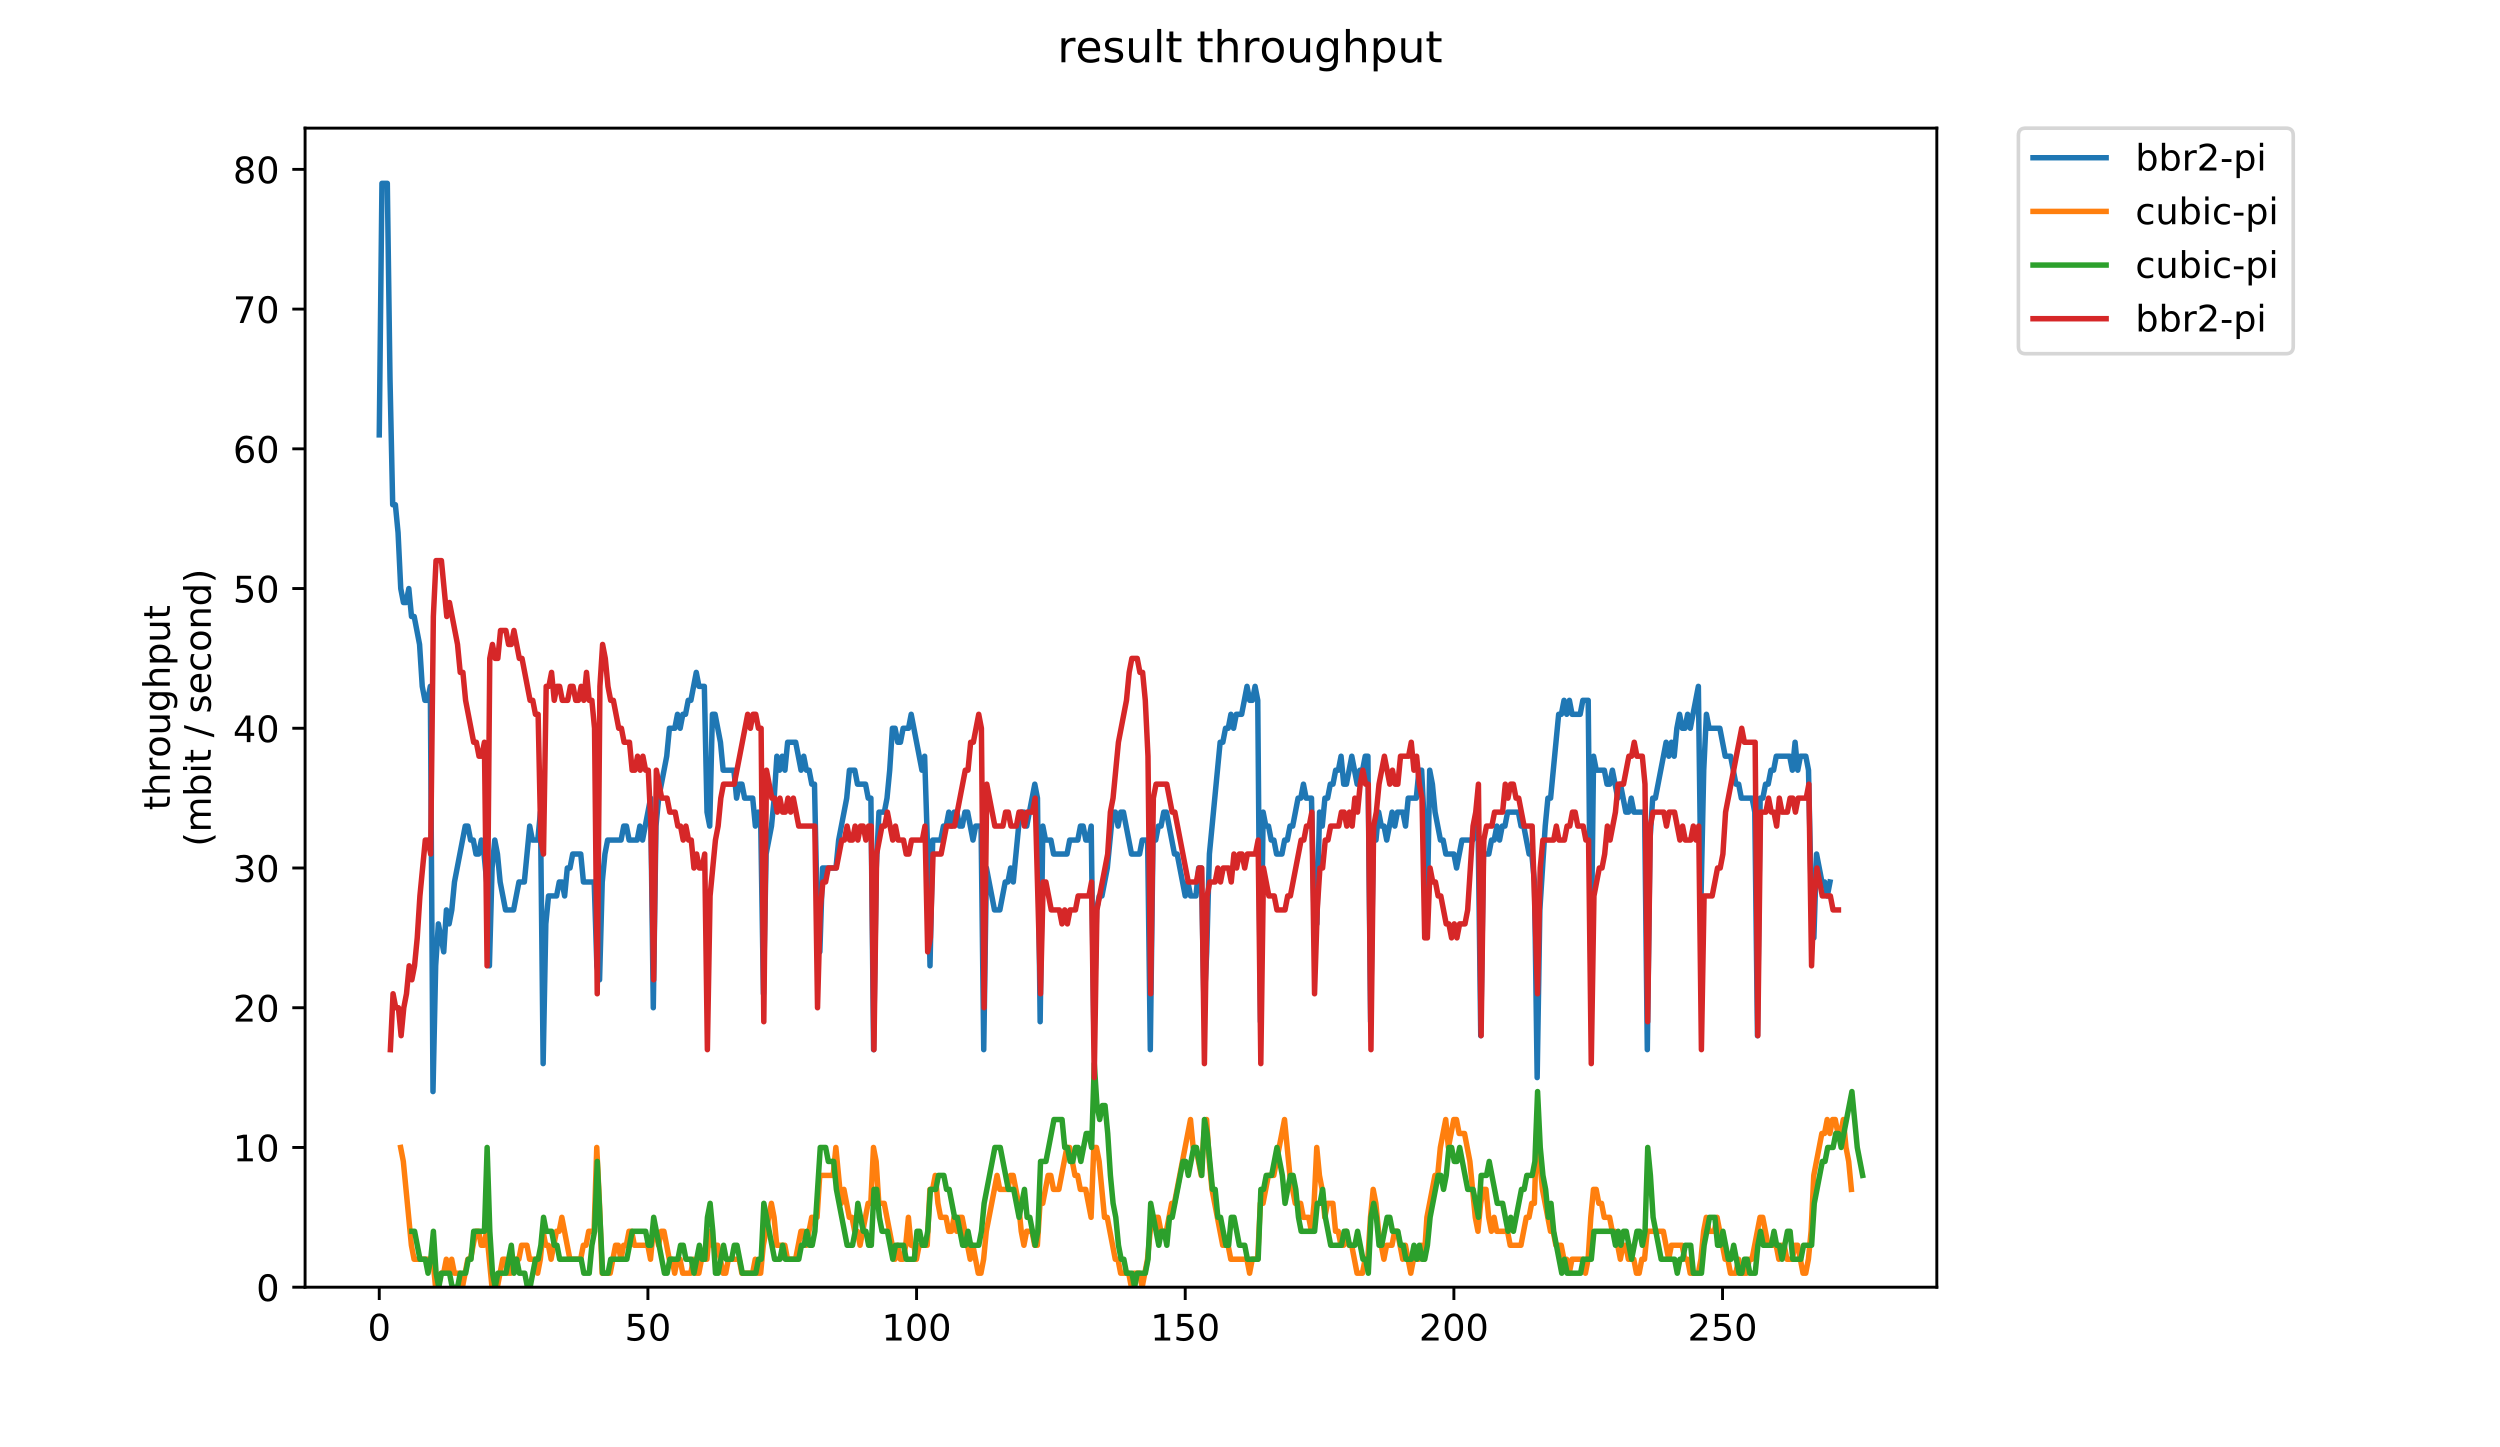 <?xml version="1.0" encoding="utf-8" standalone="no"?>
<!DOCTYPE svg PUBLIC "-//W3C//DTD SVG 1.1//EN"
  "http://www.w3.org/Graphics/SVG/1.1/DTD/svg11.dtd">
<!-- Created with matplotlib (https://matplotlib.org/) -->
<svg height="396pt" version="1.1" viewBox="0 0 684 396" width="684pt" xmlns="http://www.w3.org/2000/svg" xmlns:xlink="http://www.w3.org/1999/xlink">
 <defs>
  <style type="text/css">
*{stroke-linecap:butt;stroke-linejoin:round;}
  </style>
 </defs>
 <g id="figure_1">
  <g id="patch_1">
   <path d="M 0 396 
L 684 396 
L 684 0 
L 0 0 
z
" style="fill:#ffffff;"/>
  </g>
  <g id="axes_1">
   <g id="patch_2">
    <path d="M 83.472 352.174 
L 529.913 352.174 
L 529.913 35.062 
L 83.472 35.062 
z
" style="fill:#ffffff;"/>
   </g>
   <g id="matplotlib.axis_1">
    <g id="xtick_1">
     <g id="line2d_1">
      <defs>
       <path d="M 0 0 
L 0 3.5 
" id="mdbda760da2" style="stroke:#000000;stroke-width:0.8;"/>
      </defs>
      <g>
       <use style="stroke:#000000;stroke-width:0.8;" x="103.765" xlink:href="#mdbda760da2" y="352.174"/>
      </g>
     </g>
     <g id="text_1">
      <!-- 0 -->
      <defs>
       <path d="M 31.781 66.406 
Q 24.172 66.406 20.328 58.906 
Q 16.5 51.422 16.5 36.375 
Q 16.5 21.391 20.328 13.891 
Q 24.172 6.391 31.781 6.391 
Q 39.453 6.391 43.281 13.891 
Q 47.125 21.391 47.125 36.375 
Q 47.125 51.422 43.281 58.906 
Q 39.453 66.406 31.781 66.406 
z
M 31.781 74.219 
Q 44.047 74.219 50.516 64.516 
Q 56.984 54.828 56.984 36.375 
Q 56.984 17.969 50.516 8.266 
Q 44.047 -1.422 31.781 -1.422 
Q 19.531 -1.422 13.062 8.266 
Q 6.594 17.969 6.594 36.375 
Q 6.594 54.828 13.062 64.516 
Q 19.531 74.219 31.781 74.219 
z
" id="DejaVuSans-48"/>
      </defs>
      <g transform="translate(100.584 366.773)scale(0.1 -0.1)">
       <use xlink:href="#DejaVuSans-48"/>
      </g>
     </g>
    </g>
    <g id="xtick_2">
     <g id="line2d_2">
      <g>
       <use style="stroke:#000000;stroke-width:0.8;" x="177.269" xlink:href="#mdbda760da2" y="352.174"/>
      </g>
     </g>
     <g id="text_2">
      <!-- 50 -->
      <defs>
       <path d="M 10.797 72.906 
L 49.516 72.906 
L 49.516 64.594 
L 19.828 64.594 
L 19.828 46.734 
Q 21.969 47.469 24.109 47.828 
Q 26.266 48.188 28.422 48.188 
Q 40.625 48.188 47.75 41.5 
Q 54.891 34.812 54.891 23.391 
Q 54.891 11.625 47.562 5.094 
Q 40.234 -1.422 26.906 -1.422 
Q 22.312 -1.422 17.547 -0.641 
Q 12.797 0.141 7.719 1.703 
L 7.719 11.625 
Q 12.109 9.234 16.797 8.062 
Q 21.484 6.891 26.703 6.891 
Q 35.156 6.891 40.078 11.328 
Q 45.016 15.766 45.016 23.391 
Q 45.016 31 40.078 35.438 
Q 35.156 39.891 26.703 39.891 
Q 22.75 39.891 18.812 39.016 
Q 14.891 38.141 10.797 36.281 
z
" id="DejaVuSans-53"/>
      </defs>
      <g transform="translate(170.907 366.773)scale(0.1 -0.1)">
       <use xlink:href="#DejaVuSans-53"/>
       <use x="63.623" xlink:href="#DejaVuSans-48"/>
      </g>
     </g>
    </g>
    <g id="xtick_3">
     <g id="line2d_3">
      <g>
       <use style="stroke:#000000;stroke-width:0.8;" x="250.774" xlink:href="#mdbda760da2" y="352.174"/>
      </g>
     </g>
     <g id="text_3">
      <!-- 100 -->
      <defs>
       <path d="M 12.406 8.297 
L 28.516 8.297 
L 28.516 63.922 
L 10.984 60.406 
L 10.984 69.391 
L 28.422 72.906 
L 38.281 72.906 
L 38.281 8.297 
L 54.391 8.297 
L 54.391 0 
L 12.406 0 
z
" id="DejaVuSans-49"/>
      </defs>
      <g transform="translate(241.23 366.773)scale(0.1 -0.1)">
       <use xlink:href="#DejaVuSans-49"/>
       <use x="63.623" xlink:href="#DejaVuSans-48"/>
       <use x="127.246" xlink:href="#DejaVuSans-48"/>
      </g>
     </g>
    </g>
    <g id="xtick_4">
     <g id="line2d_4">
      <g>
       <use style="stroke:#000000;stroke-width:0.8;" x="324.278" xlink:href="#mdbda760da2" y="352.174"/>
      </g>
     </g>
     <g id="text_4">
      <!-- 150 -->
      <g transform="translate(314.734 366.773)scale(0.1 -0.1)">
       <use xlink:href="#DejaVuSans-49"/>
       <use x="63.623" xlink:href="#DejaVuSans-53"/>
       <use x="127.246" xlink:href="#DejaVuSans-48"/>
      </g>
     </g>
    </g>
    <g id="xtick_5">
     <g id="line2d_5">
      <g>
       <use style="stroke:#000000;stroke-width:0.8;" x="397.782" xlink:href="#mdbda760da2" y="352.174"/>
      </g>
     </g>
     <g id="text_5">
      <!-- 200 -->
      <defs>
       <path d="M 19.188 8.297 
L 53.609 8.297 
L 53.609 0 
L 7.328 0 
L 7.328 8.297 
Q 12.938 14.109 22.625 23.891 
Q 32.328 33.688 34.812 36.531 
Q 39.547 41.844 41.422 45.531 
Q 43.312 49.219 43.312 52.781 
Q 43.312 58.594 39.234 62.25 
Q 35.156 65.922 28.609 65.922 
Q 23.969 65.922 18.812 64.312 
Q 13.672 62.703 7.812 59.422 
L 7.812 69.391 
Q 13.766 71.781 18.938 73 
Q 24.125 74.219 28.422 74.219 
Q 39.75 74.219 46.484 68.547 
Q 53.219 62.891 53.219 53.422 
Q 53.219 48.922 51.531 44.891 
Q 49.859 40.875 45.406 35.406 
Q 44.188 33.984 37.641 27.219 
Q 31.109 20.453 19.188 8.297 
z
" id="DejaVuSans-50"/>
      </defs>
      <g transform="translate(388.238 366.773)scale(0.1 -0.1)">
       <use xlink:href="#DejaVuSans-50"/>
       <use x="63.623" xlink:href="#DejaVuSans-48"/>
       <use x="127.246" xlink:href="#DejaVuSans-48"/>
      </g>
     </g>
    </g>
    <g id="xtick_6">
     <g id="line2d_6">
      <g>
       <use style="stroke:#000000;stroke-width:0.8;" x="471.286" xlink:href="#mdbda760da2" y="352.174"/>
      </g>
     </g>
     <g id="text_6">
      <!-- 250 -->
      <g transform="translate(461.743 366.773)scale(0.1 -0.1)">
       <use xlink:href="#DejaVuSans-50"/>
       <use x="63.623" xlink:href="#DejaVuSans-53"/>
       <use x="127.246" xlink:href="#DejaVuSans-48"/>
      </g>
     </g>
    </g>
   </g>
   <g id="matplotlib.axis_2">
    <g id="ytick_1">
     <g id="line2d_7">
      <defs>
       <path d="M 0 0 
L -3.5 0 
" id="m98bdd0b423" style="stroke:#000000;stroke-width:0.8;"/>
      </defs>
      <g>
       <use style="stroke:#000000;stroke-width:0.8;" x="83.472" xlink:href="#m98bdd0b423" y="352.174"/>
      </g>
     </g>
     <g id="text_7">
      <!-- 0 -->
      <g transform="translate(70.11 355.973)scale(0.1 -0.1)">
       <use xlink:href="#DejaVuSans-48"/>
      </g>
     </g>
    </g>
    <g id="ytick_2">
     <g id="line2d_8">
      <g>
       <use style="stroke:#000000;stroke-width:0.8;" x="83.472" xlink:href="#m98bdd0b423" y="313.945"/>
      </g>
     </g>
     <g id="text_8">
      <!-- 10 -->
      <g transform="translate(63.747 317.744)scale(0.1 -0.1)">
       <use xlink:href="#DejaVuSans-49"/>
       <use x="63.623" xlink:href="#DejaVuSans-48"/>
      </g>
     </g>
    </g>
    <g id="ytick_3">
     <g id="line2d_9">
      <g>
       <use style="stroke:#000000;stroke-width:0.8;" x="83.472" xlink:href="#m98bdd0b423" y="275.716"/>
      </g>
     </g>
     <g id="text_9">
      <!-- 20 -->
      <g transform="translate(63.747 279.515)scale(0.1 -0.1)">
       <use xlink:href="#DejaVuSans-50"/>
       <use x="63.623" xlink:href="#DejaVuSans-48"/>
      </g>
     </g>
    </g>
    <g id="ytick_4">
     <g id="line2d_10">
      <g>
       <use style="stroke:#000000;stroke-width:0.8;" x="83.472" xlink:href="#m98bdd0b423" y="237.486"/>
      </g>
     </g>
     <g id="text_10">
      <!-- 30 -->
      <defs>
       <path d="M 40.578 39.312 
Q 47.656 37.797 51.625 33 
Q 55.609 28.219 55.609 21.188 
Q 55.609 10.406 48.188 4.484 
Q 40.766 -1.422 27.094 -1.422 
Q 22.516 -1.422 17.656 -0.516 
Q 12.797 0.391 7.625 2.203 
L 7.625 11.719 
Q 11.719 9.328 16.594 8.109 
Q 21.484 6.891 26.812 6.891 
Q 36.078 6.891 40.938 10.547 
Q 45.797 14.203 45.797 21.188 
Q 45.797 27.641 41.281 31.266 
Q 36.766 34.906 28.719 34.906 
L 20.219 34.906 
L 20.219 43.016 
L 29.109 43.016 
Q 36.375 43.016 40.234 45.922 
Q 44.094 48.828 44.094 54.297 
Q 44.094 59.906 40.109 62.906 
Q 36.141 65.922 28.719 65.922 
Q 24.656 65.922 20.016 65.031 
Q 15.375 64.156 9.812 62.312 
L 9.812 71.094 
Q 15.438 72.656 20.344 73.438 
Q 25.25 74.219 29.594 74.219 
Q 40.828 74.219 47.359 69.109 
Q 53.906 64.016 53.906 55.328 
Q 53.906 49.266 50.438 45.094 
Q 46.969 40.922 40.578 39.312 
z
" id="DejaVuSans-51"/>
      </defs>
      <g transform="translate(63.747 241.286)scale(0.1 -0.1)">
       <use xlink:href="#DejaVuSans-51"/>
       <use x="63.623" xlink:href="#DejaVuSans-48"/>
      </g>
     </g>
    </g>
    <g id="ytick_5">
     <g id="line2d_11">
      <g>
       <use style="stroke:#000000;stroke-width:0.8;" x="83.472" xlink:href="#m98bdd0b423" y="199.257"/>
      </g>
     </g>
     <g id="text_11">
      <!-- 40 -->
      <defs>
       <path d="M 37.797 64.312 
L 12.891 25.391 
L 37.797 25.391 
z
M 35.203 72.906 
L 47.609 72.906 
L 47.609 25.391 
L 58.016 25.391 
L 58.016 17.188 
L 47.609 17.188 
L 47.609 0 
L 37.797 0 
L 37.797 17.188 
L 4.891 17.188 
L 4.891 26.703 
z
" id="DejaVuSans-52"/>
      </defs>
      <g transform="translate(63.747 203.056)scale(0.1 -0.1)">
       <use xlink:href="#DejaVuSans-52"/>
       <use x="63.623" xlink:href="#DejaVuSans-48"/>
      </g>
     </g>
    </g>
    <g id="ytick_6">
     <g id="line2d_12">
      <g>
       <use style="stroke:#000000;stroke-width:0.8;" x="83.472" xlink:href="#m98bdd0b423" y="161.028"/>
      </g>
     </g>
     <g id="text_12">
      <!-- 50 -->
      <g transform="translate(63.747 164.827)scale(0.1 -0.1)">
       <use xlink:href="#DejaVuSans-53"/>
       <use x="63.623" xlink:href="#DejaVuSans-48"/>
      </g>
     </g>
    </g>
    <g id="ytick_7">
     <g id="line2d_13">
      <g>
       <use style="stroke:#000000;stroke-width:0.8;" x="83.472" xlink:href="#m98bdd0b423" y="122.799"/>
      </g>
     </g>
     <g id="text_13">
      <!-- 60 -->
      <defs>
       <path d="M 33.016 40.375 
Q 26.375 40.375 22.484 35.828 
Q 18.609 31.297 18.609 23.391 
Q 18.609 15.531 22.484 10.953 
Q 26.375 6.391 33.016 6.391 
Q 39.656 6.391 43.531 10.953 
Q 47.406 15.531 47.406 23.391 
Q 47.406 31.297 43.531 35.828 
Q 39.656 40.375 33.016 40.375 
z
M 52.594 71.297 
L 52.594 62.312 
Q 48.875 64.062 45.094 64.984 
Q 41.312 65.922 37.594 65.922 
Q 27.828 65.922 22.672 59.328 
Q 17.531 52.734 16.797 39.406 
Q 19.672 43.656 24.016 45.922 
Q 28.375 48.188 33.594 48.188 
Q 44.578 48.188 50.953 41.516 
Q 57.328 34.859 57.328 23.391 
Q 57.328 12.156 50.688 5.359 
Q 44.047 -1.422 33.016 -1.422 
Q 20.359 -1.422 13.672 8.266 
Q 6.984 17.969 6.984 36.375 
Q 6.984 53.656 15.188 63.938 
Q 23.391 74.219 37.203 74.219 
Q 40.922 74.219 44.703 73.484 
Q 48.484 72.75 52.594 71.297 
z
" id="DejaVuSans-54"/>
      </defs>
      <g transform="translate(63.747 126.598)scale(0.1 -0.1)">
       <use xlink:href="#DejaVuSans-54"/>
       <use x="63.623" xlink:href="#DejaVuSans-48"/>
      </g>
     </g>
    </g>
    <g id="ytick_8">
     <g id="line2d_14">
      <g>
       <use style="stroke:#000000;stroke-width:0.8;" x="83.472" xlink:href="#m98bdd0b423" y="84.569"/>
      </g>
     </g>
     <g id="text_14">
      <!-- 70 -->
      <defs>
       <path d="M 8.203 72.906 
L 55.078 72.906 
L 55.078 68.703 
L 28.609 0 
L 18.312 0 
L 43.219 64.594 
L 8.203 64.594 
z
" id="DejaVuSans-55"/>
      </defs>
      <g transform="translate(63.747 88.369)scale(0.1 -0.1)">
       <use xlink:href="#DejaVuSans-55"/>
       <use x="63.623" xlink:href="#DejaVuSans-48"/>
      </g>
     </g>
    </g>
    <g id="ytick_9">
     <g id="line2d_15">
      <g>
       <use style="stroke:#000000;stroke-width:0.8;" x="83.472" xlink:href="#m98bdd0b423" y="46.34"/>
      </g>
     </g>
     <g id="text_15">
      <!-- 80 -->
      <defs>
       <path d="M 31.781 34.625 
Q 24.75 34.625 20.719 30.859 
Q 16.703 27.094 16.703 20.516 
Q 16.703 13.922 20.719 10.156 
Q 24.75 6.391 31.781 6.391 
Q 38.812 6.391 42.859 10.172 
Q 46.922 13.969 46.922 20.516 
Q 46.922 27.094 42.891 30.859 
Q 38.875 34.625 31.781 34.625 
z
M 21.922 38.812 
Q 15.578 40.375 12.031 44.719 
Q 8.5 49.078 8.5 55.328 
Q 8.5 64.062 14.719 69.141 
Q 20.953 74.219 31.781 74.219 
Q 42.672 74.219 48.875 69.141 
Q 55.078 64.062 55.078 55.328 
Q 55.078 49.078 51.531 44.719 
Q 48 40.375 41.703 38.812 
Q 48.828 37.156 52.797 32.312 
Q 56.781 27.484 56.781 20.516 
Q 56.781 9.906 50.312 4.234 
Q 43.844 -1.422 31.781 -1.422 
Q 19.734 -1.422 13.25 4.234 
Q 6.781 9.906 6.781 20.516 
Q 6.781 27.484 10.781 32.312 
Q 14.797 37.156 21.922 38.812 
z
M 18.312 54.391 
Q 18.312 48.734 21.844 45.562 
Q 25.391 42.391 31.781 42.391 
Q 38.141 42.391 41.719 45.562 
Q 45.312 48.734 45.312 54.391 
Q 45.312 60.062 41.719 63.234 
Q 38.141 66.406 31.781 66.406 
Q 25.391 66.406 21.844 63.234 
Q 18.312 60.062 18.312 54.391 
z
" id="DejaVuSans-56"/>
      </defs>
      <g transform="translate(63.747 50.139)scale(0.1 -0.1)">
       <use xlink:href="#DejaVuSans-56"/>
       <use x="63.623" xlink:href="#DejaVuSans-48"/>
      </g>
     </g>
    </g>
    <g id="text_16">
     <!-- throughput -->
     <defs>
      <path d="M 18.312 70.219 
L 18.312 54.688 
L 36.812 54.688 
L 36.812 47.703 
L 18.312 47.703 
L 18.312 18.016 
Q 18.312 11.328 20.141 9.422 
Q 21.969 7.516 27.594 7.516 
L 36.812 7.516 
L 36.812 0 
L 27.594 0 
Q 17.188 0 13.234 3.875 
Q 9.281 7.766 9.281 18.016 
L 9.281 47.703 
L 2.688 47.703 
L 2.688 54.688 
L 9.281 54.688 
L 9.281 70.219 
z
" id="DejaVuSans-116"/>
      <path d="M 54.891 33.016 
L 54.891 0 
L 45.906 0 
L 45.906 32.719 
Q 45.906 40.484 42.875 44.328 
Q 39.844 48.188 33.797 48.188 
Q 26.516 48.188 22.312 43.547 
Q 18.109 38.922 18.109 30.906 
L 18.109 0 
L 9.078 0 
L 9.078 75.984 
L 18.109 75.984 
L 18.109 46.188 
Q 21.344 51.125 25.703 53.562 
Q 30.078 56 35.797 56 
Q 45.219 56 50.047 50.172 
Q 54.891 44.344 54.891 33.016 
z
" id="DejaVuSans-104"/>
      <path d="M 41.109 46.297 
Q 39.594 47.172 37.812 47.578 
Q 36.031 48 33.891 48 
Q 26.266 48 22.188 43.047 
Q 18.109 38.094 18.109 28.812 
L 18.109 0 
L 9.078 0 
L 9.078 54.688 
L 18.109 54.688 
L 18.109 46.188 
Q 20.953 51.172 25.484 53.578 
Q 30.031 56 36.531 56 
Q 37.453 56 38.578 55.875 
Q 39.703 55.766 41.062 55.516 
z
" id="DejaVuSans-114"/>
      <path d="M 30.609 48.391 
Q 23.391 48.391 19.188 42.75 
Q 14.984 37.109 14.984 27.297 
Q 14.984 17.484 19.156 11.844 
Q 23.344 6.203 30.609 6.203 
Q 37.797 6.203 41.984 11.859 
Q 46.188 17.531 46.188 27.297 
Q 46.188 37.016 41.984 42.703 
Q 37.797 48.391 30.609 48.391 
z
M 30.609 56 
Q 42.328 56 49.016 48.375 
Q 55.719 40.766 55.719 27.297 
Q 55.719 13.875 49.016 6.219 
Q 42.328 -1.422 30.609 -1.422 
Q 18.844 -1.422 12.172 6.219 
Q 5.516 13.875 5.516 27.297 
Q 5.516 40.766 12.172 48.375 
Q 18.844 56 30.609 56 
z
" id="DejaVuSans-111"/>
      <path d="M 8.5 21.578 
L 8.5 54.688 
L 17.484 54.688 
L 17.484 21.922 
Q 17.484 14.156 20.5 10.266 
Q 23.531 6.391 29.594 6.391 
Q 36.859 6.391 41.078 11.031 
Q 45.312 15.672 45.312 23.688 
L 45.312 54.688 
L 54.297 54.688 
L 54.297 0 
L 45.312 0 
L 45.312 8.406 
Q 42.047 3.422 37.719 1 
Q 33.406 -1.422 27.688 -1.422 
Q 18.266 -1.422 13.375 4.438 
Q 8.5 10.297 8.5 21.578 
z
M 31.109 56 
z
" id="DejaVuSans-117"/>
      <path d="M 45.406 27.984 
Q 45.406 37.75 41.375 43.109 
Q 37.359 48.484 30.078 48.484 
Q 22.859 48.484 18.828 43.109 
Q 14.797 37.75 14.797 27.984 
Q 14.797 18.266 18.828 12.891 
Q 22.859 7.516 30.078 7.516 
Q 37.359 7.516 41.375 12.891 
Q 45.406 18.266 45.406 27.984 
z
M 54.391 6.781 
Q 54.391 -7.172 48.188 -13.984 
Q 42 -20.797 29.203 -20.797 
Q 24.469 -20.797 20.266 -20.094 
Q 16.062 -19.391 12.109 -17.922 
L 12.109 -9.188 
Q 16.062 -11.328 19.922 -12.344 
Q 23.781 -13.375 27.781 -13.375 
Q 36.625 -13.375 41.016 -8.766 
Q 45.406 -4.156 45.406 5.172 
L 45.406 9.625 
Q 42.625 4.781 38.281 2.391 
Q 33.938 0 27.875 0 
Q 17.828 0 11.672 7.656 
Q 5.516 15.328 5.516 27.984 
Q 5.516 40.672 11.672 48.328 
Q 17.828 56 27.875 56 
Q 33.938 56 38.281 53.609 
Q 42.625 51.219 45.406 46.391 
L 45.406 54.688 
L 54.391 54.688 
z
" id="DejaVuSans-103"/>
      <path d="M 18.109 8.203 
L 18.109 -20.797 
L 9.078 -20.797 
L 9.078 54.688 
L 18.109 54.688 
L 18.109 46.391 
Q 20.953 51.266 25.266 53.625 
Q 29.594 56 35.594 56 
Q 45.562 56 51.781 48.094 
Q 58.016 40.188 58.016 27.297 
Q 58.016 14.406 51.781 6.484 
Q 45.562 -1.422 35.594 -1.422 
Q 29.594 -1.422 25.266 0.953 
Q 20.953 3.328 18.109 8.203 
z
M 48.688 27.297 
Q 48.688 37.203 44.609 42.844 
Q 40.531 48.484 33.406 48.484 
Q 26.266 48.484 22.188 42.844 
Q 18.109 37.203 18.109 27.297 
Q 18.109 17.391 22.188 11.75 
Q 26.266 6.109 33.406 6.109 
Q 40.531 6.109 44.609 11.75 
Q 48.688 17.391 48.688 27.297 
z
" id="DejaVuSans-112"/>
     </defs>
     <g transform="translate(46.47 221.675)rotate(-90)scale(0.1 -0.1)">
      <use xlink:href="#DejaVuSans-116"/>
      <use x="39.209" xlink:href="#DejaVuSans-104"/>
      <use x="102.588" xlink:href="#DejaVuSans-114"/>
      <use x="143.67" xlink:href="#DejaVuSans-111"/>
      <use x="204.852" xlink:href="#DejaVuSans-117"/>
      <use x="268.23" xlink:href="#DejaVuSans-103"/>
      <use x="331.707" xlink:href="#DejaVuSans-104"/>
      <use x="395.086" xlink:href="#DejaVuSans-112"/>
      <use x="458.562" xlink:href="#DejaVuSans-117"/>
      <use x="521.941" xlink:href="#DejaVuSans-116"/>
     </g>
     <!-- (mbit / second) -->
     <defs>
      <path d="M 31 75.875 
Q 24.469 64.656 21.281 53.656 
Q 18.109 42.672 18.109 31.391 
Q 18.109 20.125 21.312 9.062 
Q 24.516 -2 31 -13.188 
L 23.188 -13.188 
Q 15.875 -1.703 12.234 9.375 
Q 8.594 20.453 8.594 31.391 
Q 8.594 42.281 12.203 53.312 
Q 15.828 64.359 23.188 75.875 
z
" id="DejaVuSans-40"/>
      <path d="M 52 44.188 
Q 55.375 50.25 60.062 53.125 
Q 64.75 56 71.094 56 
Q 79.641 56 84.281 50.016 
Q 88.922 44.047 88.922 33.016 
L 88.922 0 
L 79.891 0 
L 79.891 32.719 
Q 79.891 40.578 77.094 44.375 
Q 74.312 48.188 68.609 48.188 
Q 61.625 48.188 57.562 43.547 
Q 53.516 38.922 53.516 30.906 
L 53.516 0 
L 44.484 0 
L 44.484 32.719 
Q 44.484 40.625 41.703 44.406 
Q 38.922 48.188 33.109 48.188 
Q 26.219 48.188 22.156 43.531 
Q 18.109 38.875 18.109 30.906 
L 18.109 0 
L 9.078 0 
L 9.078 54.688 
L 18.109 54.688 
L 18.109 46.188 
Q 21.188 51.219 25.484 53.609 
Q 29.781 56 35.688 56 
Q 41.656 56 45.828 52.969 
Q 50 49.953 52 44.188 
z
" id="DejaVuSans-109"/>
      <path d="M 48.688 27.297 
Q 48.688 37.203 44.609 42.844 
Q 40.531 48.484 33.406 48.484 
Q 26.266 48.484 22.188 42.844 
Q 18.109 37.203 18.109 27.297 
Q 18.109 17.391 22.188 11.75 
Q 26.266 6.109 33.406 6.109 
Q 40.531 6.109 44.609 11.75 
Q 48.688 17.391 48.688 27.297 
z
M 18.109 46.391 
Q 20.953 51.266 25.266 53.625 
Q 29.594 56 35.594 56 
Q 45.562 56 51.781 48.094 
Q 58.016 40.188 58.016 27.297 
Q 58.016 14.406 51.781 6.484 
Q 45.562 -1.422 35.594 -1.422 
Q 29.594 -1.422 25.266 0.953 
Q 20.953 3.328 18.109 8.203 
L 18.109 0 
L 9.078 0 
L 9.078 75.984 
L 18.109 75.984 
z
" id="DejaVuSans-98"/>
      <path d="M 9.422 54.688 
L 18.406 54.688 
L 18.406 0 
L 9.422 0 
z
M 9.422 75.984 
L 18.406 75.984 
L 18.406 64.594 
L 9.422 64.594 
z
" id="DejaVuSans-105"/>
      <path id="DejaVuSans-32"/>
      <path d="M 25.391 72.906 
L 33.688 72.906 
L 8.297 -9.281 
L 0 -9.281 
z
" id="DejaVuSans-47"/>
      <path d="M 44.281 53.078 
L 44.281 44.578 
Q 40.484 46.531 36.375 47.5 
Q 32.281 48.484 27.875 48.484 
Q 21.188 48.484 17.844 46.438 
Q 14.5 44.391 14.5 40.281 
Q 14.5 37.156 16.891 35.375 
Q 19.281 33.594 26.516 31.984 
L 29.594 31.297 
Q 39.156 29.25 43.188 25.516 
Q 47.219 21.781 47.219 15.094 
Q 47.219 7.469 41.188 3.016 
Q 35.156 -1.422 24.609 -1.422 
Q 20.219 -1.422 15.453 -0.562 
Q 10.688 0.297 5.422 2 
L 5.422 11.281 
Q 10.406 8.688 15.234 7.391 
Q 20.062 6.109 24.812 6.109 
Q 31.156 6.109 34.562 8.281 
Q 37.984 10.453 37.984 14.406 
Q 37.984 18.062 35.516 20.016 
Q 33.062 21.969 24.703 23.781 
L 21.578 24.516 
Q 13.234 26.266 9.516 29.906 
Q 5.812 33.547 5.812 39.891 
Q 5.812 47.609 11.281 51.797 
Q 16.75 56 26.812 56 
Q 31.781 56 36.172 55.266 
Q 40.578 54.547 44.281 53.078 
z
" id="DejaVuSans-115"/>
      <path d="M 56.203 29.594 
L 56.203 25.203 
L 14.891 25.203 
Q 15.484 15.922 20.484 11.062 
Q 25.484 6.203 34.422 6.203 
Q 39.594 6.203 44.453 7.469 
Q 49.312 8.734 54.109 11.281 
L 54.109 2.781 
Q 49.266 0.734 44.188 -0.344 
Q 39.109 -1.422 33.891 -1.422 
Q 20.797 -1.422 13.156 6.188 
Q 5.516 13.812 5.516 26.812 
Q 5.516 40.234 12.766 48.109 
Q 20.016 56 32.328 56 
Q 43.359 56 49.781 48.891 
Q 56.203 41.797 56.203 29.594 
z
M 47.219 32.234 
Q 47.125 39.594 43.094 43.984 
Q 39.062 48.391 32.422 48.391 
Q 24.906 48.391 20.391 44.141 
Q 15.875 39.891 15.188 32.172 
z
" id="DejaVuSans-101"/>
      <path d="M 48.781 52.594 
L 48.781 44.188 
Q 44.969 46.297 41.141 47.344 
Q 37.312 48.391 33.406 48.391 
Q 24.656 48.391 19.812 42.844 
Q 14.984 37.312 14.984 27.297 
Q 14.984 17.281 19.812 11.734 
Q 24.656 6.203 33.406 6.203 
Q 37.312 6.203 41.141 7.25 
Q 44.969 8.297 48.781 10.406 
L 48.781 2.094 
Q 45.016 0.344 40.984 -0.531 
Q 36.969 -1.422 32.422 -1.422 
Q 20.062 -1.422 12.781 6.344 
Q 5.516 14.109 5.516 27.297 
Q 5.516 40.672 12.859 48.328 
Q 20.219 56 33.016 56 
Q 37.156 56 41.109 55.141 
Q 45.062 54.297 48.781 52.594 
z
" id="DejaVuSans-99"/>
      <path d="M 54.891 33.016 
L 54.891 0 
L 45.906 0 
L 45.906 32.719 
Q 45.906 40.484 42.875 44.328 
Q 39.844 48.188 33.797 48.188 
Q 26.516 48.188 22.312 43.547 
Q 18.109 38.922 18.109 30.906 
L 18.109 0 
L 9.078 0 
L 9.078 54.688 
L 18.109 54.688 
L 18.109 46.188 
Q 21.344 51.125 25.703 53.562 
Q 30.078 56 35.797 56 
Q 45.219 56 50.047 50.172 
Q 54.891 44.344 54.891 33.016 
z
" id="DejaVuSans-110"/>
      <path d="M 45.406 46.391 
L 45.406 75.984 
L 54.391 75.984 
L 54.391 0 
L 45.406 0 
L 45.406 8.203 
Q 42.578 3.328 38.25 0.953 
Q 33.938 -1.422 27.875 -1.422 
Q 17.969 -1.422 11.734 6.484 
Q 5.516 14.406 5.516 27.297 
Q 5.516 40.188 11.734 48.094 
Q 17.969 56 27.875 56 
Q 33.938 56 38.25 53.625 
Q 42.578 51.266 45.406 46.391 
z
M 14.797 27.297 
Q 14.797 17.391 18.875 11.75 
Q 22.953 6.109 30.078 6.109 
Q 37.203 6.109 41.297 11.75 
Q 45.406 17.391 45.406 27.297 
Q 45.406 37.203 41.297 42.844 
Q 37.203 48.484 30.078 48.484 
Q 22.953 48.484 18.875 42.844 
Q 14.797 37.203 14.797 27.297 
z
" id="DejaVuSans-100"/>
      <path d="M 8.016 75.875 
L 15.828 75.875 
Q 23.141 64.359 26.781 53.312 
Q 30.422 42.281 30.422 31.391 
Q 30.422 20.453 26.781 9.375 
Q 23.141 -1.703 15.828 -13.188 
L 8.016 -13.188 
Q 14.5 -2 17.703 9.062 
Q 20.906 20.125 20.906 31.391 
Q 20.906 42.672 17.703 53.656 
Q 14.5 64.656 8.016 75.875 
z
" id="DejaVuSans-41"/>
     </defs>
     <g transform="translate(57.668 231.609)rotate(-90)scale(0.1 -0.1)">
      <use xlink:href="#DejaVuSans-40"/>
      <use x="39.014" xlink:href="#DejaVuSans-109"/>
      <use x="136.426" xlink:href="#DejaVuSans-98"/>
      <use x="199.902" xlink:href="#DejaVuSans-105"/>
      <use x="227.686" xlink:href="#DejaVuSans-116"/>
      <use x="266.895" xlink:href="#DejaVuSans-32"/>
      <use x="298.682" xlink:href="#DejaVuSans-47"/>
      <use x="332.373" xlink:href="#DejaVuSans-32"/>
      <use x="364.16" xlink:href="#DejaVuSans-115"/>
      <use x="416.26" xlink:href="#DejaVuSans-101"/>
      <use x="477.783" xlink:href="#DejaVuSans-99"/>
      <use x="532.764" xlink:href="#DejaVuSans-111"/>
      <use x="593.945" xlink:href="#DejaVuSans-110"/>
      <use x="657.324" xlink:href="#DejaVuSans-100"/>
      <use x="720.801" xlink:href="#DejaVuSans-41"/>
     </g>
    </g>
   </g>
   <g id="line2d_16">
    <path clip-path="url(#p5dac063fd2)" d="M 103.765 118.976 
L 104.5 50.163 
L 105.97 50.163 
L 106.705 103.684 
L 107.44 138.09 
L 108.175 138.09 
L 108.91 145.736 
L 109.645 161.028 
L 110.38 164.851 
L 111.116 164.851 
L 111.851 161.028 
L 112.586 168.674 
L 113.321 168.674 
L 114.791 176.32 
L 115.526 187.788 
L 116.261 191.611 
L 116.996 191.611 
L 117.731 187.788 
L 118.466 298.653 
L 119.201 264.247 
L 119.936 252.778 
L 121.406 260.424 
L 122.141 248.955 
L 122.876 252.778 
L 123.611 248.955 
L 124.346 241.309 
L 127.286 226.018 
L 128.021 226.018 
L 128.757 229.841 
L 129.492 229.841 
L 130.227 233.663 
L 130.962 233.663 
L 131.697 229.841 
L 132.432 233.663 
L 133.167 241.309 
L 133.902 264.247 
L 134.637 237.486 
L 135.372 229.841 
L 136.107 233.663 
L 136.842 241.309 
L 138.312 248.955 
L 140.517 248.955 
L 141.987 241.309 
L 143.457 241.309 
L 144.927 226.018 
L 145.663 229.841 
L 147.133 229.841 
L 147.868 222.195 
L 148.603 291.007 
L 149.338 252.778 
L 150.073 245.132 
L 152.278 245.132 
L 153.013 241.309 
L 153.748 241.309 
L 154.483 245.132 
L 155.218 237.486 
L 155.953 237.486 
L 156.688 233.663 
L 158.893 233.663 
L 159.628 241.309 
L 162.568 241.309 
L 163.304 264.247 
L 164.039 268.07 
L 164.774 241.309 
L 165.509 233.663 
L 166.244 229.841 
L 169.919 229.841 
L 170.654 226.018 
L 171.389 226.018 
L 172.124 229.841 
L 174.329 229.841 
L 175.064 226.018 
L 175.799 229.841 
L 178.004 218.372 
L 178.739 275.716 
L 179.474 226.018 
L 180.21 218.372 
L 182.415 206.903 
L 183.15 199.257 
L 184.62 199.257 
L 185.355 195.434 
L 186.09 199.257 
L 186.825 195.434 
L 187.56 195.434 
L 188.295 191.611 
L 189.03 191.611 
L 190.5 183.965 
L 191.235 187.788 
L 192.705 187.788 
L 193.44 222.195 
L 194.175 226.018 
L 194.91 195.434 
L 195.645 195.434 
L 197.115 203.08 
L 197.851 210.726 
L 200.791 210.726 
L 201.526 218.372 
L 202.261 214.549 
L 202.996 214.549 
L 203.731 218.372 
L 205.936 218.372 
L 206.671 226.018 
L 207.406 222.195 
L 208.141 226.018 
L 208.876 271.893 
L 209.611 233.663 
L 211.081 226.018 
L 211.816 218.372 
L 212.551 206.903 
L 213.286 210.726 
L 214.021 206.903 
L 214.756 210.726 
L 215.492 203.08 
L 217.697 203.08 
L 219.167 210.726 
L 219.902 206.903 
L 220.637 210.726 
L 221.372 210.726 
L 222.107 214.549 
L 222.842 214.549 
L 223.577 248.955 
L 224.312 260.424 
L 225.047 237.486 
L 228.722 237.486 
L 229.457 229.841 
L 231.662 218.372 
L 232.398 210.726 
L 233.868 210.726 
L 234.603 214.549 
L 236.808 214.549 
L 237.543 218.372 
L 238.278 218.372 
L 239.013 287.184 
L 239.748 237.486 
L 240.483 222.195 
L 241.953 222.195 
L 242.688 218.372 
L 243.423 210.726 
L 244.158 199.257 
L 244.893 199.257 
L 245.628 203.08 
L 246.363 203.08 
L 247.098 199.257 
L 248.568 199.257 
L 249.303 195.434 
L 252.244 210.726 
L 252.979 206.903 
L 253.714 229.841 
L 254.449 264.247 
L 255.184 229.841 
L 257.389 229.841 
L 258.124 226.018 
L 258.859 226.018 
L 259.594 222.195 
L 260.329 226.018 
L 261.064 222.195 
L 261.799 222.195 
L 262.534 226.018 
L 263.269 226.018 
L 264.004 222.195 
L 264.739 222.195 
L 266.209 229.841 
L 266.945 226.018 
L 268.415 226.018 
L 269.15 287.184 
L 269.885 237.486 
L 272.09 248.955 
L 273.56 248.955 
L 275.03 241.309 
L 275.765 241.309 
L 276.5 237.486 
L 277.235 241.309 
L 278.705 226.018 
L 279.44 222.195 
L 280.175 222.195 
L 280.91 226.018 
L 283.115 214.549 
L 283.85 218.372 
L 284.586 279.539 
L 285.321 226.018 
L 286.056 229.841 
L 287.526 229.841 
L 288.261 233.663 
L 291.936 233.663 
L 292.671 229.841 
L 294.876 229.841 
L 295.611 226.018 
L 296.346 226.018 
L 297.081 229.841 
L 297.816 229.841 
L 298.551 226.018 
L 299.286 283.362 
L 300.021 248.955 
L 300.756 245.132 
L 301.491 245.132 
L 302.962 237.486 
L 304.432 222.195 
L 305.167 222.195 
L 305.902 226.018 
L 306.637 222.195 
L 307.372 222.195 
L 309.577 233.663 
L 311.782 233.663 
L 312.517 229.841 
L 313.987 229.841 
L 314.722 287.184 
L 315.457 229.841 
L 316.192 229.841 
L 316.927 226.018 
L 317.662 226.018 
L 318.397 222.195 
L 319.133 222.195 
L 321.338 233.663 
L 322.073 233.663 
L 324.278 245.132 
L 325.013 241.309 
L 325.748 245.132 
L 327.218 245.132 
L 327.953 237.486 
L 328.688 237.486 
L 329.423 275.716 
L 330.158 260.424 
L 330.893 233.663 
L 333.833 203.08 
L 334.568 203.08 
L 335.303 199.257 
L 336.038 199.257 
L 336.774 195.434 
L 337.509 199.257 
L 338.244 195.434 
L 339.714 195.434 
L 341.184 187.788 
L 341.919 191.611 
L 342.654 191.611 
L 343.389 187.788 
L 344.124 191.611 
L 344.859 279.539 
L 345.594 222.195 
L 346.329 226.018 
L 347.064 226.018 
L 347.799 229.841 
L 348.534 229.841 
L 349.269 233.663 
L 350.739 233.663 
L 351.474 229.841 
L 352.209 229.841 
L 352.944 226.018 
L 353.68 226.018 
L 355.15 218.372 
L 355.885 218.372 
L 356.62 214.549 
L 357.355 218.372 
L 358.825 218.372 
L 359.56 252.778 
L 360.295 252.778 
L 361.03 222.195 
L 361.765 226.018 
L 362.5 218.372 
L 363.235 218.372 
L 363.97 214.549 
L 364.705 214.549 
L 365.44 210.726 
L 366.175 210.726 
L 366.91 206.903 
L 367.645 214.549 
L 368.38 214.549 
L 369.85 206.903 
L 371.321 214.549 
L 372.056 210.726 
L 372.791 210.726 
L 373.526 206.903 
L 374.261 206.903 
L 374.996 279.539 
L 375.731 229.841 
L 376.466 229.841 
L 377.201 222.195 
L 377.936 226.018 
L 378.671 226.018 
L 379.406 229.841 
L 380.876 222.195 
L 381.611 226.018 
L 382.346 222.195 
L 383.816 222.195 
L 384.551 226.018 
L 385.286 218.372 
L 387.491 218.372 
L 388.226 210.726 
L 388.962 210.726 
L 389.697 226.018 
L 390.432 252.778 
L 391.167 210.726 
L 391.902 214.549 
L 392.637 222.195 
L 394.107 229.841 
L 394.842 229.841 
L 395.577 233.663 
L 397.782 233.663 
L 398.517 237.486 
L 399.987 229.841 
L 402.927 229.841 
L 403.662 226.018 
L 404.397 226.018 
L 405.132 283.362 
L 405.868 233.663 
L 407.338 233.663 
L 408.073 229.841 
L 408.808 229.841 
L 409.543 226.018 
L 410.278 229.841 
L 411.013 226.018 
L 411.748 226.018 
L 412.483 222.195 
L 415.423 222.195 
L 416.158 226.018 
L 416.893 226.018 
L 418.363 233.663 
L 419.098 233.663 
L 419.833 241.309 
L 420.568 294.83 
L 421.303 248.955 
L 422.773 226.018 
L 423.509 218.372 
L 424.244 218.372 
L 426.449 195.434 
L 427.184 195.434 
L 427.919 191.611 
L 428.654 195.434 
L 429.389 191.611 
L 430.124 195.434 
L 432.329 195.434 
L 433.064 191.611 
L 434.534 191.611 
L 435.269 268.07 
L 436.004 206.903 
L 436.739 210.726 
L 438.944 210.726 
L 439.679 214.549 
L 440.415 214.549 
L 441.15 210.726 
L 442.62 218.372 
L 443.355 214.549 
L 444.825 222.195 
L 445.56 222.195 
L 446.295 218.372 
L 447.03 222.195 
L 449.97 222.195 
L 450.705 287.184 
L 451.44 229.841 
L 452.175 218.372 
L 452.91 218.372 
L 455.85 203.08 
L 456.585 206.903 
L 457.32 203.08 
L 458.056 206.903 
L 458.791 199.257 
L 459.526 195.434 
L 460.261 199.257 
L 460.996 199.257 
L 461.731 195.434 
L 462.466 199.257 
L 464.671 187.788 
L 465.406 245.132 
L 466.141 210.726 
L 466.876 195.434 
L 467.611 199.257 
L 470.551 199.257 
L 472.021 206.903 
L 473.491 206.903 
L 474.961 214.549 
L 475.697 214.549 
L 476.432 218.372 
L 479.372 218.372 
L 480.107 222.195 
L 480.842 283.362 
L 481.577 218.372 
L 482.312 218.372 
L 483.047 214.549 
L 483.782 214.549 
L 484.517 210.726 
L 485.252 210.726 
L 485.987 206.903 
L 489.662 206.903 
L 490.397 210.726 
L 491.132 203.08 
L 491.867 210.726 
L 492.603 206.903 
L 494.073 206.903 
L 494.808 210.726 
L 495.543 245.132 
L 496.278 256.601 
L 497.013 233.663 
L 498.483 241.309 
L 499.218 241.309 
L 499.953 245.132 
L 500.688 241.309 
L 500.688 241.309 
" style="fill:none;stroke:#1f77b4;stroke-linecap:square;stroke-width:1.5;"/>
   </g>
   <g id="line2d_17">
    <path clip-path="url(#p5dac063fd2)" d="M 109.615 313.945 
L 110.35 317.768 
L 112.555 340.705 
L 113.29 344.528 
L 118.435 344.528 
L 119.17 352.174 
L 119.905 352.174 
L 120.64 348.351 
L 121.375 348.351 
L 122.11 344.528 
L 122.845 348.351 
L 123.58 344.528 
L 124.315 348.351 
L 125.785 348.351 
L 126.521 352.174 
L 127.991 344.528 
L 128.726 344.528 
L 130.196 336.882 
L 130.931 336.882 
L 131.666 340.705 
L 132.401 340.705 
L 133.136 336.882 
L 134.606 352.174 
L 136.076 352.174 
L 137.546 344.528 
L 138.281 344.528 
L 139.016 348.351 
L 139.751 348.351 
L 140.486 344.528 
L 141.956 344.528 
L 142.691 340.705 
L 144.162 340.705 
L 144.897 344.528 
L 146.367 344.528 
L 147.102 348.351 
L 147.837 344.528 
L 148.572 336.882 
L 149.307 340.705 
L 150.042 340.705 
L 150.777 344.528 
L 152.247 336.882 
L 152.982 336.882 
L 153.717 333.06 
L 155.922 344.528 
L 158.862 344.528 
L 159.597 340.705 
L 160.332 340.705 
L 161.068 336.882 
L 162.538 336.882 
L 163.273 313.945 
L 164.008 329.237 
L 164.743 348.351 
L 166.948 348.351 
L 168.418 340.705 
L 169.153 340.705 
L 169.888 344.528 
L 170.623 340.705 
L 171.358 340.705 
L 172.093 336.882 
L 172.828 336.882 
L 173.563 340.705 
L 177.238 340.705 
L 177.974 344.528 
L 178.709 336.882 
L 179.444 336.882 
L 180.179 340.705 
L 180.914 336.882 
L 181.649 336.882 
L 183.119 344.528 
L 183.854 344.528 
L 184.589 348.351 
L 185.324 344.528 
L 186.059 344.528 
L 186.794 348.351 
L 188.999 348.351 
L 189.734 344.528 
L 190.469 348.351 
L 191.204 348.351 
L 191.939 344.528 
L 193.409 344.528 
L 194.144 336.882 
L 194.879 340.705 
L 196.35 340.705 
L 197.82 348.351 
L 198.555 348.351 
L 199.29 344.528 
L 202.23 344.528 
L 202.965 348.351 
L 205.905 348.351 
L 206.64 344.528 
L 207.375 348.351 
L 208.11 348.351 
L 208.845 340.705 
L 211.05 329.237 
L 211.785 333.06 
L 212.52 340.705 
L 214.726 340.705 
L 215.461 344.528 
L 217.666 344.528 
L 219.136 336.882 
L 219.871 336.882 
L 220.606 340.705 
L 222.076 333.06 
L 223.546 333.06 
L 224.281 321.591 
L 227.956 321.591 
L 228.691 313.945 
L 230.162 329.237 
L 230.897 325.414 
L 232.367 333.06 
L 233.102 333.06 
L 233.837 336.882 
L 234.572 336.882 
L 235.307 340.705 
L 237.512 329.237 
L 238.247 329.237 
L 238.982 313.945 
L 239.717 317.768 
L 240.452 329.237 
L 241.922 329.237 
L 244.862 344.528 
L 245.597 340.705 
L 246.332 344.528 
L 247.067 344.528 
L 247.803 340.705 
L 248.538 333.06 
L 249.273 340.705 
L 250.008 340.705 
L 250.743 344.528 
L 251.478 340.705 
L 253.683 340.705 
L 254.418 325.414 
L 255.153 325.414 
L 255.888 321.591 
L 256.623 329.237 
L 257.358 333.06 
L 258.828 333.06 
L 259.563 336.882 
L 260.298 336.882 
L 261.033 333.06 
L 261.768 336.882 
L 262.503 333.06 
L 263.238 333.06 
L 265.444 344.528 
L 266.179 340.705 
L 267.649 348.351 
L 268.384 348.351 
L 269.119 344.528 
L 269.854 336.882 
L 272.794 321.591 
L 273.529 325.414 
L 275.734 325.414 
L 276.469 321.591 
L 277.204 321.591 
L 278.674 329.237 
L 279.409 336.882 
L 280.144 340.705 
L 280.879 336.882 
L 282.35 336.882 
L 283.085 340.705 
L 283.82 340.705 
L 284.555 329.237 
L 285.29 329.237 
L 286.76 321.591 
L 287.495 321.591 
L 288.23 325.414 
L 289.7 325.414 
L 291.905 313.945 
L 292.64 313.945 
L 294.11 321.591 
L 294.845 321.591 
L 295.58 325.414 
L 297.05 325.414 
L 298.52 333.06 
L 299.255 313.945 
L 299.991 313.945 
L 300.726 317.768 
L 302.196 333.06 
L 302.931 333.06 
L 305.136 344.528 
L 305.871 344.528 
L 306.606 348.351 
L 308.811 348.351 
L 309.546 352.174 
L 310.281 348.351 
L 311.751 348.351 
L 312.486 352.174 
L 313.956 344.528 
L 314.691 336.882 
L 315.426 333.06 
L 316.897 333.06 
L 317.632 336.882 
L 319.102 336.882 
L 320.572 329.237 
L 321.307 329.237 
L 325.717 306.299 
L 326.452 313.945 
L 327.187 313.945 
L 328.657 321.591 
L 329.392 310.122 
L 330.127 306.299 
L 330.862 317.768 
L 331.597 325.414 
L 334.538 340.705 
L 336.008 340.705 
L 336.743 344.528 
L 341.153 344.528 
L 341.888 348.351 
L 342.623 344.528 
L 344.093 344.528 
L 344.828 329.237 
L 345.563 329.237 
L 347.033 321.591 
L 348.503 321.591 
L 351.444 306.299 
L 352.914 321.591 
L 354.384 329.237 
L 355.854 329.237 
L 356.589 333.06 
L 358.059 333.06 
L 358.794 336.882 
L 359.529 329.237 
L 360.264 313.945 
L 360.999 321.591 
L 361.734 325.414 
L 362.469 333.06 
L 363.204 329.237 
L 364.674 329.237 
L 365.409 336.882 
L 366.144 336.882 
L 366.879 340.705 
L 367.614 340.705 
L 368.349 336.882 
L 369.085 340.705 
L 369.82 340.705 
L 371.29 348.351 
L 372.76 348.351 
L 373.495 344.528 
L 374.23 344.528 
L 374.965 333.06 
L 375.7 325.414 
L 376.435 329.237 
L 377.17 336.882 
L 378.64 344.528 
L 379.375 340.705 
L 380.845 340.705 
L 381.58 336.882 
L 382.315 336.882 
L 383.785 344.528 
L 384.52 340.705 
L 385.99 348.351 
L 386.726 344.528 
L 388.196 344.528 
L 388.931 340.705 
L 389.666 344.528 
L 390.401 333.06 
L 392.606 321.591 
L 393.341 321.591 
L 394.076 313.945 
L 395.546 306.299 
L 396.281 313.945 
L 397.751 306.299 
L 398.486 306.299 
L 399.221 310.122 
L 400.691 310.122 
L 402.161 317.768 
L 403.632 333.06 
L 404.367 336.882 
L 405.102 329.237 
L 405.837 325.414 
L 406.572 325.414 
L 407.307 333.06 
L 408.042 336.882 
L 408.777 333.06 
L 409.512 336.882 
L 412.452 336.882 
L 413.187 340.705 
L 416.127 340.705 
L 417.597 333.06 
L 418.332 333.06 
L 419.067 329.237 
L 419.802 329.237 
L 420.537 306.299 
L 421.273 317.768 
L 422.008 325.414 
L 424.213 336.882 
L 424.948 336.882 
L 425.683 340.705 
L 427.153 340.705 
L 427.888 344.528 
L 428.623 344.528 
L 429.358 348.351 
L 430.093 344.528 
L 433.033 344.528 
L 433.768 348.351 
L 434.503 344.528 
L 435.238 333.06 
L 435.973 325.414 
L 436.708 325.414 
L 437.443 329.237 
L 438.179 329.237 
L 438.914 333.06 
L 440.384 333.06 
L 441.119 336.882 
L 441.854 336.882 
L 443.324 344.528 
L 444.059 340.705 
L 444.794 340.705 
L 445.529 344.528 
L 446.999 344.528 
L 447.734 348.351 
L 448.469 348.351 
L 449.204 344.528 
L 449.939 344.528 
L 450.674 336.882 
L 455.084 336.882 
L 456.555 344.528 
L 457.29 340.705 
L 460.23 340.705 
L 460.965 344.528 
L 461.7 344.528 
L 462.435 348.351 
L 464.64 348.351 
L 465.375 344.528 
L 466.11 336.882 
L 466.845 333.06 
L 467.58 336.882 
L 469.05 336.882 
L 469.785 333.06 
L 471.99 344.528 
L 472.725 344.528 
L 473.461 348.351 
L 474.931 348.351 
L 475.666 344.528 
L 476.401 348.351 
L 477.871 348.351 
L 478.606 344.528 
L 479.341 344.528 
L 481.546 333.06 
L 482.281 333.06 
L 483.751 340.705 
L 485.956 340.705 
L 486.691 344.528 
L 487.426 340.705 
L 488.161 340.705 
L 488.896 344.528 
L 490.367 344.528 
L 491.102 340.705 
L 491.837 340.705 
L 493.307 348.351 
L 494.042 348.351 
L 494.777 344.528 
L 495.512 336.882 
L 496.247 321.591 
L 498.452 310.122 
L 499.187 310.122 
L 499.922 306.299 
L 500.657 310.122 
L 501.392 306.299 
L 502.127 306.299 
L 502.862 310.122 
L 503.597 310.122 
L 504.332 306.299 
L 505.067 313.945 
L 505.802 317.768 
L 506.537 325.414 
L 506.537 325.414 
" style="fill:none;stroke:#ff7f0e;stroke-linecap:square;stroke-width:1.5;"/>
   </g>
   <g id="line2d_18">
    <path clip-path="url(#p5dac063fd2)" d="M 112.697 336.882 
L 113.432 336.882 
L 114.902 344.528 
L 116.373 344.528 
L 117.108 348.351 
L 117.843 344.528 
L 118.578 336.882 
L 119.313 348.351 
L 120.048 352.174 
L 120.783 348.351 
L 122.988 348.351 
L 123.723 352.174 
L 125.193 352.174 
L 125.928 348.351 
L 127.398 348.351 
L 128.133 344.528 
L 128.868 344.528 
L 129.603 336.882 
L 132.543 336.882 
L 133.279 313.945 
L 134.014 336.882 
L 134.749 348.351 
L 135.484 352.174 
L 136.219 348.351 
L 138.424 348.351 
L 139.894 340.705 
L 140.629 348.351 
L 141.364 344.528 
L 142.099 348.351 
L 143.569 348.351 
L 144.304 352.174 
L 145.039 352.174 
L 146.509 344.528 
L 147.244 344.528 
L 147.979 340.705 
L 148.714 333.06 
L 149.449 336.882 
L 150.92 336.882 
L 151.655 340.705 
L 152.39 340.705 
L 153.125 344.528 
L 159.005 344.528 
L 159.74 348.351 
L 161.21 348.351 
L 161.945 340.705 
L 162.68 336.882 
L 163.415 317.768 
L 164.885 348.351 
L 166.355 348.351 
L 167.09 344.528 
L 171.501 344.528 
L 172.971 336.882 
L 176.646 336.882 
L 177.381 340.705 
L 178.116 340.705 
L 178.851 333.06 
L 181.791 348.351 
L 182.526 348.351 
L 183.261 344.528 
L 185.467 344.528 
L 186.202 340.705 
L 186.937 340.705 
L 187.672 344.528 
L 189.142 344.528 
L 189.877 348.351 
L 191.347 340.705 
L 192.082 344.528 
L 192.817 344.528 
L 193.552 333.06 
L 194.287 329.237 
L 195.022 336.882 
L 195.757 348.351 
L 196.492 348.351 
L 197.962 340.705 
L 198.697 344.528 
L 200.167 344.528 
L 200.902 340.705 
L 201.637 340.705 
L 203.108 348.351 
L 206.783 348.351 
L 207.518 344.528 
L 208.253 344.528 
L 208.988 329.237 
L 211.928 344.528 
L 213.398 344.528 
L 214.133 340.705 
L 214.868 344.528 
L 218.543 344.528 
L 219.278 340.705 
L 220.014 340.705 
L 220.749 336.882 
L 221.484 340.705 
L 222.219 340.705 
L 222.954 336.882 
L 224.424 313.945 
L 225.894 313.945 
L 226.629 317.768 
L 228.099 317.768 
L 228.834 325.414 
L 231.774 340.705 
L 233.244 340.705 
L 233.979 336.882 
L 234.714 329.237 
L 236.184 336.882 
L 236.919 336.882 
L 237.655 340.705 
L 238.39 340.705 
L 239.125 325.414 
L 239.86 325.414 
L 240.595 333.06 
L 241.33 336.882 
L 242.8 336.882 
L 244.27 344.528 
L 245.005 340.705 
L 247.21 340.705 
L 247.945 344.528 
L 250.15 344.528 
L 250.885 336.882 
L 251.62 336.882 
L 252.355 340.705 
L 253.09 340.705 
L 253.825 336.882 
L 254.561 325.414 
L 256.031 325.414 
L 256.766 321.591 
L 258.236 321.591 
L 258.971 325.414 
L 259.706 325.414 
L 261.176 333.06 
L 261.911 333.06 
L 263.381 340.705 
L 264.116 340.705 
L 264.851 336.882 
L 265.586 340.705 
L 267.791 340.705 
L 268.526 336.882 
L 269.261 329.237 
L 272.202 313.945 
L 273.672 313.945 
L 275.877 325.414 
L 277.347 325.414 
L 278.817 333.06 
L 280.287 325.414 
L 281.022 333.06 
L 281.757 333.06 
L 283.227 340.705 
L 283.962 336.882 
L 284.697 317.768 
L 286.167 317.768 
L 288.372 306.299 
L 290.578 306.299 
L 291.313 313.945 
L 292.048 313.945 
L 292.783 317.768 
L 293.518 317.768 
L 294.253 313.945 
L 294.988 313.945 
L 295.723 317.768 
L 297.193 310.122 
L 297.928 310.122 
L 298.663 313.945 
L 299.398 291.007 
L 300.133 302.476 
L 300.868 306.299 
L 301.603 302.476 
L 302.338 302.476 
L 303.073 310.122 
L 303.808 321.591 
L 304.543 329.237 
L 305.278 333.06 
L 306.013 340.705 
L 306.749 344.528 
L 307.484 344.528 
L 308.219 348.351 
L 309.689 348.351 
L 310.424 352.174 
L 311.159 348.351 
L 313.364 348.351 
L 314.099 344.528 
L 314.834 329.237 
L 317.039 340.705 
L 317.774 336.882 
L 318.509 336.882 
L 319.244 340.705 
L 319.979 333.06 
L 320.714 333.06 
L 323.654 317.768 
L 324.39 317.768 
L 325.125 321.591 
L 326.595 313.945 
L 327.33 313.945 
L 328.8 321.591 
L 329.535 306.299 
L 330.27 310.122 
L 331.74 325.414 
L 332.475 325.414 
L 333.21 333.06 
L 333.945 333.06 
L 335.415 340.705 
L 336.15 340.705 
L 336.885 333.06 
L 337.62 333.06 
L 339.09 340.705 
L 340.56 340.705 
L 341.296 344.528 
L 344.236 344.528 
L 344.971 325.414 
L 345.706 325.414 
L 346.441 321.591 
L 347.911 321.591 
L 349.381 313.945 
L 350.851 321.591 
L 351.586 329.237 
L 353.056 321.591 
L 353.791 321.591 
L 354.526 325.414 
L 355.261 333.06 
L 355.996 336.882 
L 359.672 336.882 
L 360.407 329.237 
L 361.142 329.237 
L 361.877 325.414 
L 362.612 333.06 
L 364.082 340.705 
L 367.022 340.705 
L 367.757 336.882 
L 368.492 336.882 
L 369.227 340.705 
L 370.697 340.705 
L 371.432 336.882 
L 372.902 344.528 
L 373.637 344.528 
L 374.372 348.351 
L 375.107 333.06 
L 375.843 329.237 
L 376.578 333.06 
L 377.313 340.705 
L 378.048 340.705 
L 379.518 333.06 
L 380.253 333.06 
L 380.988 336.882 
L 382.458 336.882 
L 383.193 340.705 
L 383.928 340.705 
L 384.663 344.528 
L 386.133 344.528 
L 386.868 340.705 
L 387.603 344.528 
L 388.338 340.705 
L 389.073 344.528 
L 389.808 344.528 
L 390.543 340.705 
L 391.278 333.06 
L 393.484 321.591 
L 394.219 321.591 
L 394.954 325.414 
L 395.689 321.591 
L 396.424 313.945 
L 397.159 313.945 
L 397.894 317.768 
L 398.629 317.768 
L 399.364 313.945 
L 401.569 325.414 
L 403.039 325.414 
L 404.509 333.06 
L 405.244 321.591 
L 406.714 321.591 
L 407.449 317.768 
L 409.654 329.237 
L 411.125 329.237 
L 412.595 336.882 
L 413.33 333.06 
L 414.065 336.882 
L 416.27 325.414 
L 417.005 325.414 
L 417.74 321.591 
L 419.21 321.591 
L 419.945 317.768 
L 420.68 298.653 
L 421.415 313.945 
L 422.15 321.591 
L 422.885 325.414 
L 423.62 333.06 
L 424.355 329.237 
L 425.09 336.882 
L 427.295 348.351 
L 428.031 344.528 
L 428.766 348.351 
L 432.441 348.351 
L 433.176 344.528 
L 435.381 344.528 
L 436.116 336.882 
L 441.261 336.882 
L 441.996 340.705 
L 442.731 336.882 
L 443.466 340.705 
L 444.201 336.882 
L 444.936 336.882 
L 446.407 344.528 
L 447.877 336.882 
L 448.612 336.882 
L 449.347 340.705 
L 450.082 336.882 
L 450.817 313.945 
L 451.552 321.591 
L 452.287 333.06 
L 454.492 344.528 
L 458.167 344.528 
L 458.902 348.351 
L 459.637 344.528 
L 460.372 344.528 
L 461.107 340.705 
L 462.578 340.705 
L 463.313 348.351 
L 465.518 348.351 
L 466.253 340.705 
L 467.723 333.06 
L 469.193 333.06 
L 469.928 340.705 
L 470.663 340.705 
L 471.398 336.882 
L 472.868 344.528 
L 473.603 344.528 
L 474.338 340.705 
L 475.808 348.351 
L 476.543 348.351 
L 477.278 344.528 
L 478.013 344.528 
L 478.748 348.351 
L 480.219 348.351 
L 480.954 340.705 
L 481.689 336.882 
L 482.424 340.705 
L 484.629 340.705 
L 485.364 336.882 
L 486.099 340.705 
L 486.834 340.705 
L 487.569 344.528 
L 489.039 336.882 
L 489.774 336.882 
L 490.509 344.528 
L 492.714 344.528 
L 493.449 340.705 
L 495.654 340.705 
L 496.389 329.237 
L 498.595 317.768 
L 499.33 317.768 
L 500.065 313.945 
L 501.535 313.945 
L 502.27 310.122 
L 503.005 310.122 
L 503.74 313.945 
L 506.68 298.653 
L 508.15 313.945 
L 509.62 321.591 
L 509.62 321.591 
" style="fill:none;stroke:#2ca02c;stroke-linecap:square;stroke-width:1.5;"/>
   </g>
   <g id="line2d_19">
    <path clip-path="url(#p5dac063fd2)" d="M 106.804 287.184 
L 107.539 271.893 
L 108.274 275.716 
L 109.009 275.716 
L 109.744 283.362 
L 110.479 275.716 
L 111.214 271.893 
L 111.949 264.247 
L 112.684 268.07 
L 113.419 264.247 
L 114.154 256.601 
L 114.889 245.132 
L 116.359 229.841 
L 117.094 229.841 
L 117.829 233.663 
L 118.564 168.674 
L 119.299 153.382 
L 120.77 153.382 
L 122.24 168.674 
L 122.975 164.851 
L 125.18 176.32 
L 125.915 183.965 
L 126.65 183.965 
L 127.385 191.611 
L 129.59 203.08 
L 130.325 203.08 
L 131.06 206.903 
L 131.795 206.903 
L 132.53 203.08 
L 133.265 264.247 
L 134 180.143 
L 134.735 176.32 
L 135.47 180.143 
L 136.205 180.143 
L 136.941 172.497 
L 138.411 172.497 
L 139.146 176.32 
L 139.881 176.32 
L 140.616 172.497 
L 142.086 180.143 
L 142.821 180.143 
L 145.026 191.611 
L 145.761 191.611 
L 146.496 195.434 
L 147.231 195.434 
L 147.966 229.841 
L 148.701 233.663 
L 149.436 187.788 
L 150.171 187.788 
L 150.906 183.965 
L 151.641 191.611 
L 152.376 187.788 
L 153.111 187.788 
L 153.846 191.611 
L 155.317 191.611 
L 156.052 187.788 
L 156.787 187.788 
L 157.522 191.611 
L 158.257 191.611 
L 158.992 187.788 
L 159.727 191.611 
L 160.462 183.965 
L 161.197 191.611 
L 161.932 191.611 
L 162.667 199.257 
L 163.402 271.893 
L 164.137 187.788 
L 164.872 176.32 
L 165.607 180.143 
L 166.342 187.788 
L 167.077 191.611 
L 167.812 191.611 
L 169.282 199.257 
L 170.017 199.257 
L 170.752 203.08 
L 172.223 203.08 
L 172.958 210.726 
L 173.693 210.726 
L 174.428 206.903 
L 175.163 210.726 
L 175.898 206.903 
L 176.633 210.726 
L 177.368 210.726 
L 178.103 226.018 
L 178.838 268.07 
L 179.573 210.726 
L 181.043 218.372 
L 182.513 218.372 
L 183.248 222.195 
L 184.718 222.195 
L 185.453 226.018 
L 186.188 226.018 
L 186.923 229.841 
L 187.658 226.018 
L 188.393 229.841 
L 189.129 229.841 
L 189.864 237.486 
L 190.599 233.663 
L 191.334 237.486 
L 192.069 237.486 
L 192.804 233.663 
L 193.539 287.184 
L 194.274 245.132 
L 195.744 229.841 
L 196.479 226.018 
L 197.214 218.372 
L 197.949 214.549 
L 200.889 214.549 
L 204.564 195.434 
L 205.299 199.257 
L 206.034 195.434 
L 206.77 195.434 
L 207.505 199.257 
L 208.24 199.257 
L 208.975 279.539 
L 209.71 210.726 
L 211.18 218.372 
L 211.915 218.372 
L 212.65 222.195 
L 213.385 218.372 
L 214.12 222.195 
L 214.855 222.195 
L 215.59 218.372 
L 216.325 222.195 
L 217.06 218.372 
L 218.53 226.018 
L 222.94 226.018 
L 223.676 275.716 
L 224.411 248.955 
L 225.146 241.309 
L 225.881 241.309 
L 226.616 237.486 
L 228.821 237.486 
L 230.291 229.841 
L 231.026 229.841 
L 231.761 226.018 
L 232.496 229.841 
L 233.231 229.841 
L 233.966 226.018 
L 234.701 229.841 
L 235.436 226.018 
L 236.171 226.018 
L 236.906 229.841 
L 237.641 226.018 
L 238.376 226.018 
L 239.111 287.184 
L 239.846 233.663 
L 241.317 226.018 
L 242.052 226.018 
L 242.787 222.195 
L 244.257 229.841 
L 244.992 226.018 
L 245.727 229.841 
L 247.197 229.841 
L 247.932 233.663 
L 248.667 233.663 
L 249.402 229.841 
L 252.342 229.841 
L 253.077 226.018 
L 253.812 260.424 
L 254.547 256.601 
L 255.282 233.663 
L 257.487 233.663 
L 258.958 226.018 
L 261.163 226.018 
L 264.103 210.726 
L 264.838 210.726 
L 265.573 203.08 
L 266.308 203.08 
L 267.778 195.434 
L 268.513 199.257 
L 269.248 275.716 
L 269.983 214.549 
L 272.188 226.018 
L 274.393 226.018 
L 275.128 222.195 
L 275.864 222.195 
L 276.599 226.018 
L 278.069 226.018 
L 278.804 222.195 
L 279.539 222.195 
L 280.274 226.018 
L 281.009 222.195 
L 282.479 222.195 
L 283.214 218.372 
L 284.684 271.893 
L 285.419 241.309 
L 286.154 241.309 
L 287.624 248.955 
L 289.829 248.955 
L 290.564 252.778 
L 291.299 248.955 
L 292.034 252.778 
L 292.769 248.955 
L 294.24 248.955 
L 294.975 245.132 
L 297.915 245.132 
L 298.65 241.309 
L 299.385 294.83 
L 300.12 248.955 
L 303.06 233.663 
L 303.795 222.195 
L 304.53 218.372 
L 306 203.08 
L 308.205 191.611 
L 308.94 183.965 
L 309.675 180.143 
L 311.146 180.143 
L 311.881 183.965 
L 312.616 183.965 
L 313.351 191.611 
L 314.086 206.903 
L 314.821 271.893 
L 315.556 218.372 
L 316.291 214.549 
L 319.231 214.549 
L 320.701 222.195 
L 321.436 222.195 
L 325.111 241.309 
L 327.316 241.309 
L 328.052 237.486 
L 328.787 237.486 
L 329.522 291.007 
L 330.257 245.132 
L 330.992 241.309 
L 332.462 241.309 
L 333.197 237.486 
L 333.932 241.309 
L 334.667 237.486 
L 336.137 237.486 
L 336.872 241.309 
L 337.607 233.663 
L 338.342 237.486 
L 339.077 233.663 
L 339.812 233.663 
L 340.547 237.486 
L 341.282 233.663 
L 343.487 233.663 
L 344.222 229.841 
L 344.957 291.007 
L 345.693 237.486 
L 347.163 245.132 
L 348.633 245.132 
L 349.368 248.955 
L 351.573 248.955 
L 352.308 245.132 
L 353.043 245.132 
L 355.983 229.841 
L 356.718 229.841 
L 357.453 226.018 
L 358.188 226.018 
L 358.923 222.195 
L 359.658 271.893 
L 360.393 248.955 
L 361.128 237.486 
L 361.863 237.486 
L 362.599 229.841 
L 363.334 229.841 
L 364.069 226.018 
L 366.274 226.018 
L 367.009 222.195 
L 367.744 222.195 
L 368.479 226.018 
L 369.214 222.195 
L 369.949 226.018 
L 370.684 218.372 
L 371.419 222.195 
L 372.154 214.549 
L 372.889 210.726 
L 373.624 214.549 
L 374.359 214.549 
L 375.094 287.184 
L 375.829 226.018 
L 376.564 222.195 
L 377.299 214.549 
L 378.769 206.903 
L 380.24 214.549 
L 380.975 210.726 
L 381.71 214.549 
L 382.445 214.549 
L 383.18 206.903 
L 385.385 206.903 
L 386.12 203.08 
L 386.855 210.726 
L 387.59 206.903 
L 388.325 214.549 
L 389.06 218.372 
L 389.795 256.601 
L 390.53 256.601 
L 391.265 237.486 
L 392 241.309 
L 392.735 241.309 
L 393.47 245.132 
L 394.205 245.132 
L 395.675 252.778 
L 396.41 252.778 
L 397.146 256.601 
L 397.881 252.778 
L 398.616 256.601 
L 399.351 252.778 
L 400.821 252.778 
L 401.556 248.955 
L 403.026 226.018 
L 403.761 222.195 
L 404.496 214.549 
L 405.231 283.362 
L 405.966 229.841 
L 406.701 226.018 
L 408.171 226.018 
L 408.906 222.195 
L 411.111 222.195 
L 411.846 214.549 
L 412.581 218.372 
L 413.316 214.549 
L 414.051 214.549 
L 414.787 218.372 
L 415.522 218.372 
L 416.992 226.018 
L 419.197 226.018 
L 420.667 271.893 
L 421.402 237.486 
L 422.137 229.841 
L 425.077 229.841 
L 425.812 226.018 
L 426.547 229.841 
L 428.017 229.841 
L 428.752 226.018 
L 429.487 226.018 
L 430.222 222.195 
L 430.957 222.195 
L 431.692 226.018 
L 433.163 226.018 
L 433.898 229.841 
L 434.633 229.841 
L 435.368 291.007 
L 436.103 245.132 
L 437.573 237.486 
L 438.308 237.486 
L 439.043 233.663 
L 439.778 226.018 
L 440.513 229.841 
L 441.983 222.195 
L 442.718 214.549 
L 444.188 214.549 
L 445.658 206.903 
L 446.393 206.903 
L 447.128 203.08 
L 447.863 206.903 
L 449.334 206.903 
L 450.069 214.549 
L 450.804 279.539 
L 451.539 226.018 
L 452.274 222.195 
L 455.214 222.195 
L 455.949 226.018 
L 456.684 222.195 
L 458.154 222.195 
L 459.624 229.841 
L 460.359 226.018 
L 461.094 229.841 
L 462.564 229.841 
L 463.299 226.018 
L 464.034 229.841 
L 464.769 226.018 
L 465.504 287.184 
L 466.239 245.132 
L 468.445 245.132 
L 469.915 237.486 
L 470.65 237.486 
L 471.385 233.663 
L 472.12 222.195 
L 476.53 199.257 
L 477.265 203.08 
L 480.205 203.08 
L 480.94 283.362 
L 481.675 222.195 
L 483.145 222.195 
L 483.88 218.372 
L 484.616 222.195 
L 485.351 222.195 
L 486.086 226.018 
L 486.821 218.372 
L 487.556 222.195 
L 489.026 222.195 
L 489.761 218.372 
L 490.496 218.372 
L 491.231 222.195 
L 491.966 218.372 
L 494.171 218.372 
L 494.906 214.549 
L 495.641 264.247 
L 496.376 245.132 
L 497.111 237.486 
L 498.581 245.132 
L 500.786 245.132 
L 501.522 248.955 
L 502.992 248.955 
L 502.992 248.955 
" style="fill:none;stroke:#d62728;stroke-linecap:square;stroke-width:1.5;"/>
   </g>
   <g id="patch_3">
    <path d="M 83.472 352.174 
L 83.472 35.062 
" style="fill:none;stroke:#000000;stroke-linecap:square;stroke-linejoin:miter;stroke-width:0.8;"/>
   </g>
   <g id="patch_4">
    <path d="M 529.913 352.174 
L 529.913 35.062 
" style="fill:none;stroke:#000000;stroke-linecap:square;stroke-linejoin:miter;stroke-width:0.8;"/>
   </g>
   <g id="patch_5">
    <path d="M 83.472 352.174 
L 529.913 352.174 
" style="fill:none;stroke:#000000;stroke-linecap:square;stroke-linejoin:miter;stroke-width:0.8;"/>
   </g>
   <g id="patch_6">
    <path d="M 83.472 35.062 
L 529.913 35.062 
" style="fill:none;stroke:#000000;stroke-linecap:square;stroke-linejoin:miter;stroke-width:0.8;"/>
   </g>
   <g id="legend_1">
    <g id="patch_7">
     <path d="M 554.235 96.775 
L 625.43 96.775 
Q 627.43 96.775 627.43 94.775 
L 627.43 37.062 
Q 627.43 35.062 625.43 35.062 
L 554.235 35.062 
Q 552.235 35.062 552.235 37.062 
L 552.235 94.775 
Q 552.235 96.775 554.235 96.775 
z
" style="fill:#ffffff;opacity:0.8;stroke:#cccccc;stroke-linejoin:miter;"/>
    </g>
    <g id="line2d_20">
     <path d="M 556.235 43.161 
L 576.235 43.161 
" style="fill:none;stroke:#1f77b4;stroke-linecap:square;stroke-width:1.5;"/>
    </g>
    <g id="line2d_21"/>
    <g id="text_17">
     <!-- bbr2-pi -->
     <defs>
      <path d="M 4.891 31.391 
L 31.203 31.391 
L 31.203 23.391 
L 4.891 23.391 
z
" id="DejaVuSans-45"/>
     </defs>
     <g transform="translate(584.235 46.661)scale(0.1 -0.1)">
      <use xlink:href="#DejaVuSans-98"/>
      <use x="63.477" xlink:href="#DejaVuSans-98"/>
      <use x="126.953" xlink:href="#DejaVuSans-114"/>
      <use x="168.066" xlink:href="#DejaVuSans-50"/>
      <use x="231.689" xlink:href="#DejaVuSans-45"/>
      <use x="267.773" xlink:href="#DejaVuSans-112"/>
      <use x="331.25" xlink:href="#DejaVuSans-105"/>
     </g>
    </g>
    <g id="line2d_22">
     <path d="M 556.235 57.839 
L 576.235 57.839 
" style="fill:none;stroke:#ff7f0e;stroke-linecap:square;stroke-width:1.5;"/>
    </g>
    <g id="line2d_23"/>
    <g id="text_18">
     <!-- cubic-pi -->
     <g transform="translate(584.235 61.339)scale(0.1 -0.1)">
      <use xlink:href="#DejaVuSans-99"/>
      <use x="54.98" xlink:href="#DejaVuSans-117"/>
      <use x="118.359" xlink:href="#DejaVuSans-98"/>
      <use x="181.836" xlink:href="#DejaVuSans-105"/>
      <use x="209.619" xlink:href="#DejaVuSans-99"/>
      <use x="264.6" xlink:href="#DejaVuSans-45"/>
      <use x="300.684" xlink:href="#DejaVuSans-112"/>
      <use x="364.16" xlink:href="#DejaVuSans-105"/>
     </g>
    </g>
    <g id="line2d_24">
     <path d="M 556.235 72.517 
L 576.235 72.517 
" style="fill:none;stroke:#2ca02c;stroke-linecap:square;stroke-width:1.5;"/>
    </g>
    <g id="line2d_25"/>
    <g id="text_19">
     <!-- cubic-pi -->
     <g transform="translate(584.235 76.017)scale(0.1 -0.1)">
      <use xlink:href="#DejaVuSans-99"/>
      <use x="54.98" xlink:href="#DejaVuSans-117"/>
      <use x="118.359" xlink:href="#DejaVuSans-98"/>
      <use x="181.836" xlink:href="#DejaVuSans-105"/>
      <use x="209.619" xlink:href="#DejaVuSans-99"/>
      <use x="264.6" xlink:href="#DejaVuSans-45"/>
      <use x="300.684" xlink:href="#DejaVuSans-112"/>
      <use x="364.16" xlink:href="#DejaVuSans-105"/>
     </g>
    </g>
    <g id="line2d_26">
     <path d="M 556.235 87.195 
L 576.235 87.195 
" style="fill:none;stroke:#d62728;stroke-linecap:square;stroke-width:1.5;"/>
    </g>
    <g id="line2d_27"/>
    <g id="text_20">
     <!-- bbr2-pi -->
     <g transform="translate(584.235 90.695)scale(0.1 -0.1)">
      <use xlink:href="#DejaVuSans-98"/>
      <use x="63.477" xlink:href="#DejaVuSans-98"/>
      <use x="126.953" xlink:href="#DejaVuSans-114"/>
      <use x="168.066" xlink:href="#DejaVuSans-50"/>
      <use x="231.689" xlink:href="#DejaVuSans-45"/>
      <use x="267.773" xlink:href="#DejaVuSans-112"/>
      <use x="331.25" xlink:href="#DejaVuSans-105"/>
     </g>
    </g>
   </g>
  </g>
  <g id="text_21">
   <!-- result throughput -->
   <defs>
    <path d="M 9.422 75.984 
L 18.406 75.984 
L 18.406 0 
L 9.422 0 
z
" id="DejaVuSans-108"/>
   </defs>
   <g transform="translate(289.321 17.038)scale(0.12 -0.12)">
    <use xlink:href="#DejaVuSans-114"/>
    <use x="41.082" xlink:href="#DejaVuSans-101"/>
    <use x="102.605" xlink:href="#DejaVuSans-115"/>
    <use x="154.705" xlink:href="#DejaVuSans-117"/>
    <use x="218.084" xlink:href="#DejaVuSans-108"/>
    <use x="245.867" xlink:href="#DejaVuSans-116"/>
    <use x="285.076" xlink:href="#DejaVuSans-32"/>
    <use x="316.863" xlink:href="#DejaVuSans-116"/>
    <use x="356.072" xlink:href="#DejaVuSans-104"/>
    <use x="419.451" xlink:href="#DejaVuSans-114"/>
    <use x="460.533" xlink:href="#DejaVuSans-111"/>
    <use x="521.715" xlink:href="#DejaVuSans-117"/>
    <use x="585.094" xlink:href="#DejaVuSans-103"/>
    <use x="648.57" xlink:href="#DejaVuSans-104"/>
    <use x="711.949" xlink:href="#DejaVuSans-112"/>
    <use x="775.426" xlink:href="#DejaVuSans-117"/>
    <use x="838.805" xlink:href="#DejaVuSans-116"/>
   </g>
  </g>
 </g>
 <defs>
  <clipPath id="p5dac063fd2">
   <rect height="317.112" width="446.441" x="83.472" y="35.062"/>
  </clipPath>
 </defs>
</svg>
